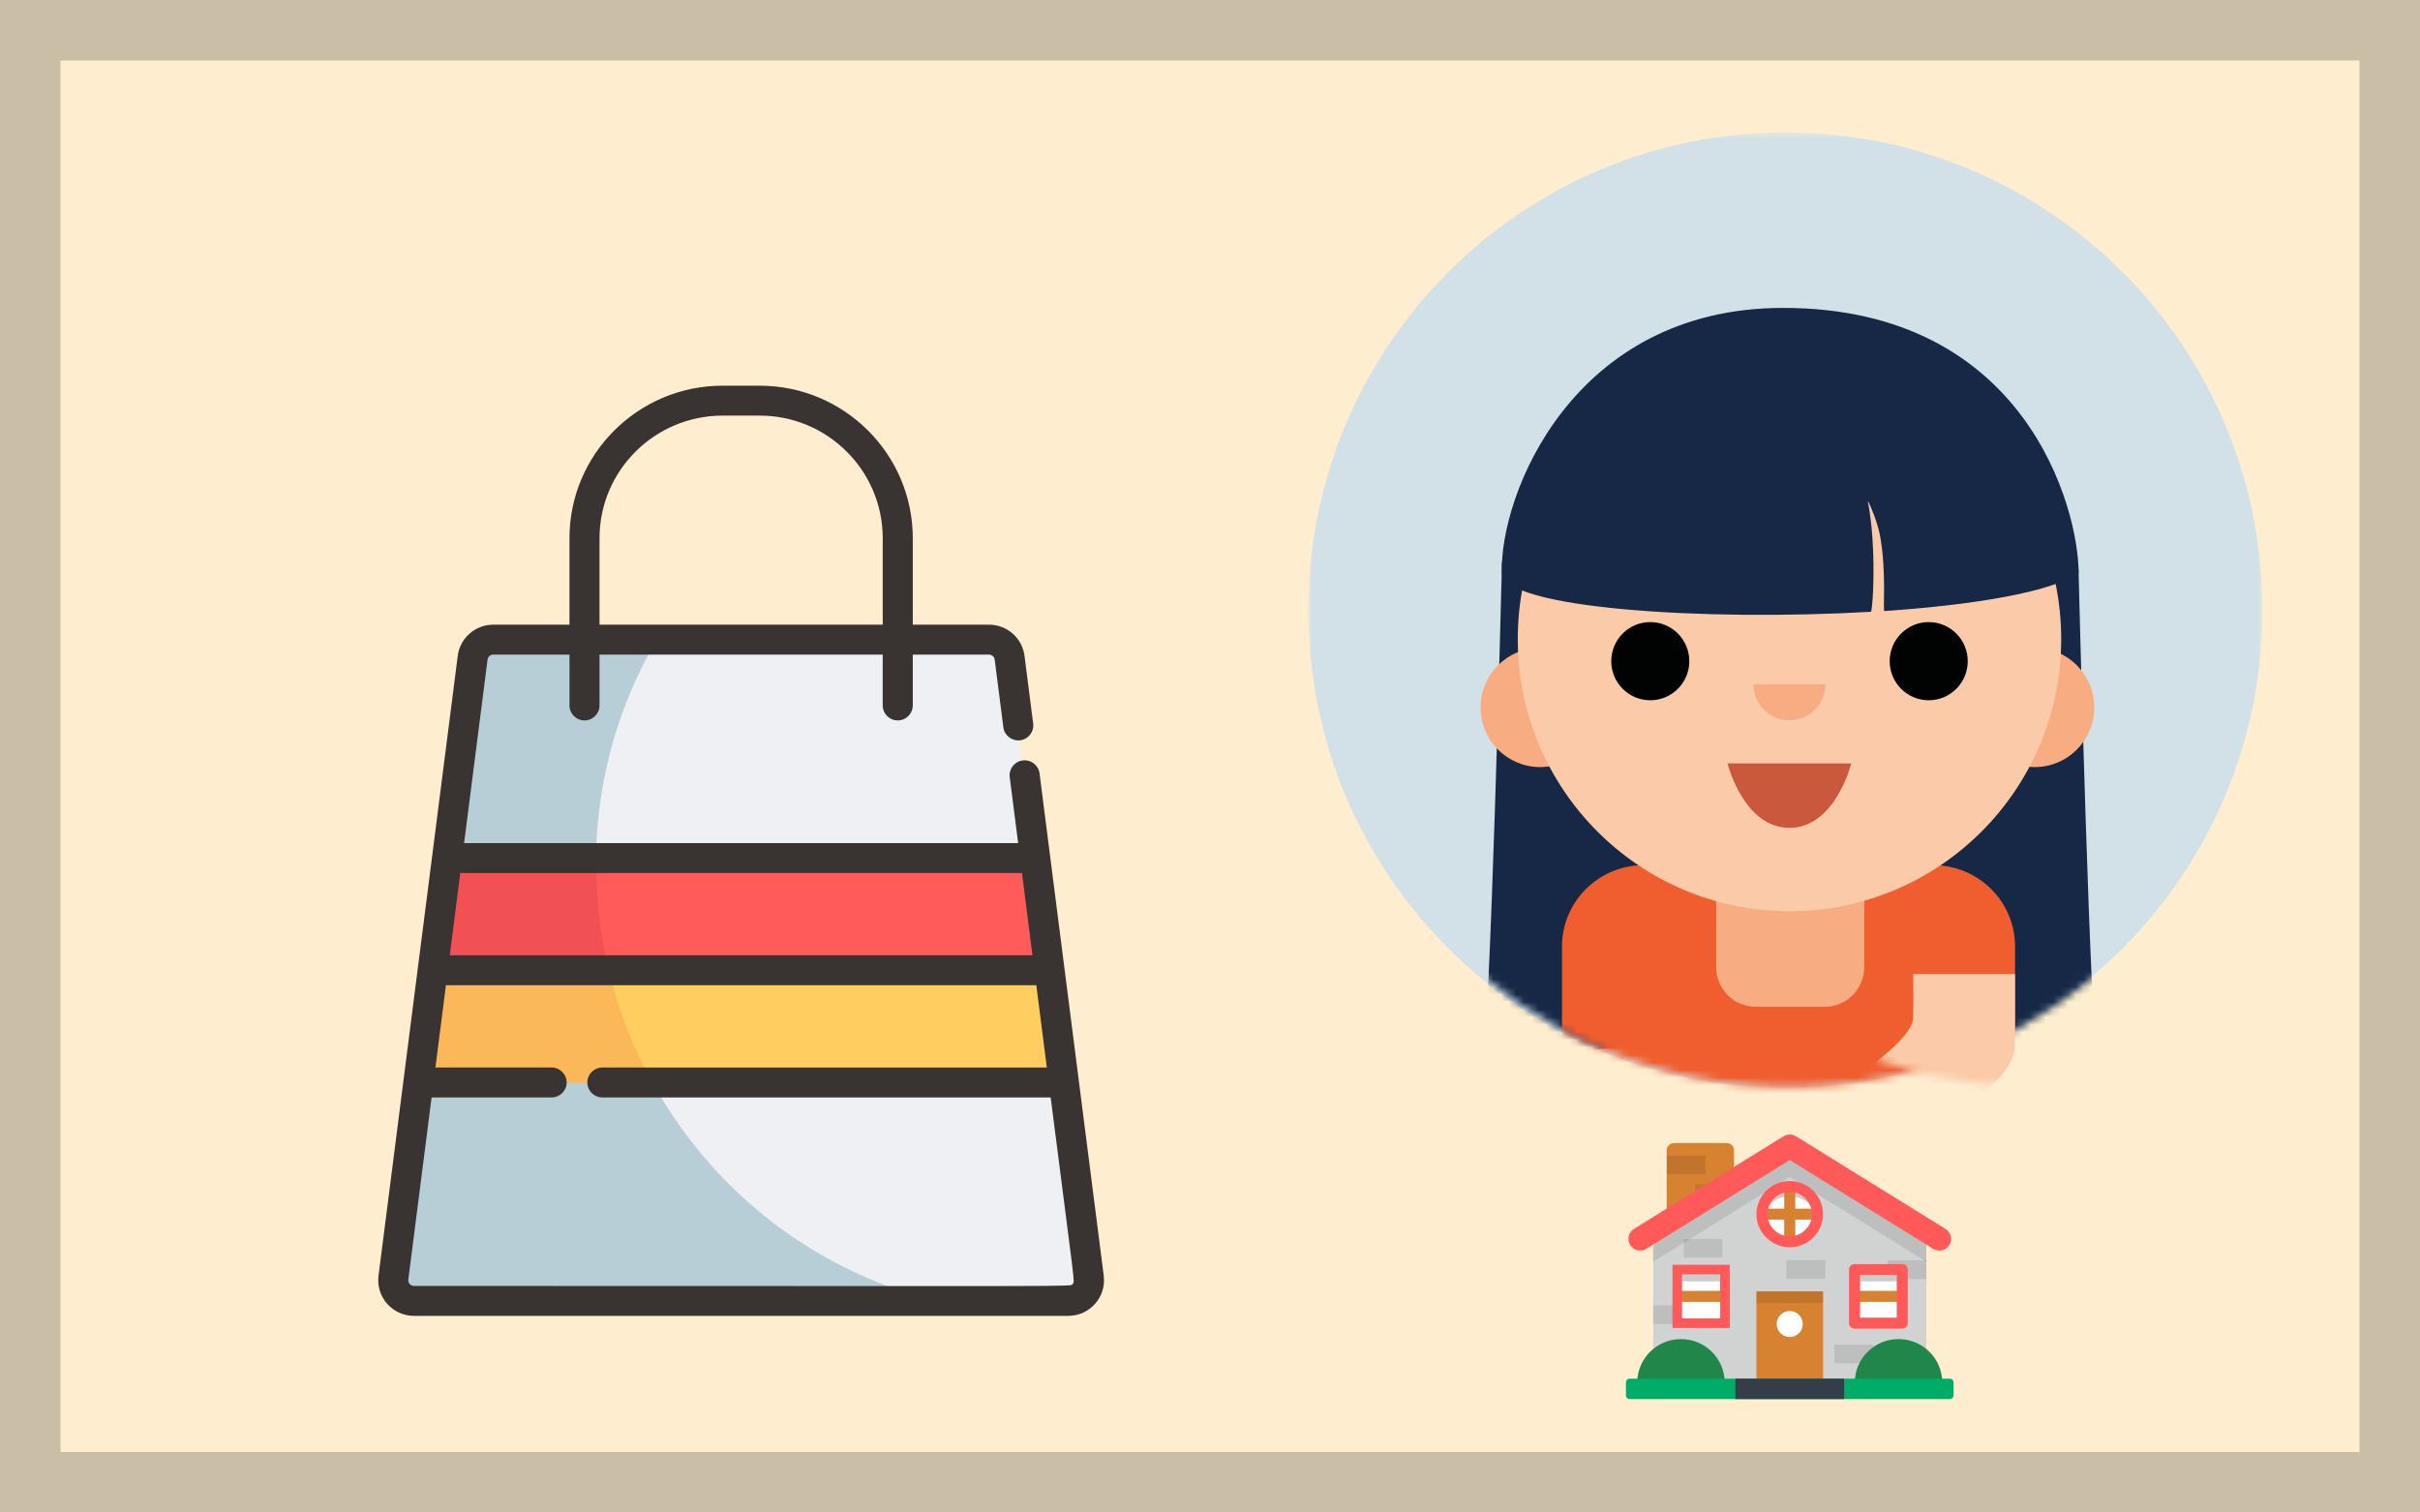 <?xml version="1.0" encoding="UTF-8"?>
<svg width="320px" height="200px" viewBox="0 0 320 200" version="1.1" xmlns="http://www.w3.org/2000/svg" xmlns:xlink="http://www.w3.org/1999/xlink">
    <!-- Generator: Sketch 51.2 (57519) - http://www.bohemiancoding.com/sketch -->
    <title>ZeroWasteAni_02_3</title>
    <desc>Created with Sketch.</desc>
    <defs>
        <polygon id="path-1" points="0 0.638 126.167 0.638 126.167 127.004 0 127.004"></polygon>
        <path d="M63.575,0.73 C28.569,0.73 0.191,29.153 0.191,64.213 C0.191,99.275 28.569,127.698 63.575,127.698 C98.582,127.698 126.959,99.275 126.959,64.213" id="path-3"></path>
        <path d="M63.575,0.73 C28.569,0.73 0.191,29.153 0.191,64.213 C0.191,99.275 28.569,127.698 63.575,127.698 C98.582,127.698 126.959,99.275 126.959,64.213 C126.959,29.153 98.582,0.73 63.575,0.73 Z" id="path-5"></path>
        <path d="M63.575,0.73 C28.569,0.73 0.191,29.153 0.191,64.213 C0.191,99.275 28.569,127.698 63.575,127.698 C98.582,127.698 126.959,99.275 126.959,64.213 C126.959,29.153 98.582,0.73 63.575,0.73 Z" id="path-7"></path>
        <path d="M63.575,0.73 C28.569,0.73 0.191,29.153 0.191,64.213 C0.191,99.275 28.569,127.698 63.575,127.698 C98.582,127.698 126.959,99.275 126.959,64.213" id="path-9"></path>
        <path d="M63.575,0.73 C28.569,0.73 0.191,29.153 0.191,64.213 C0.191,99.275 28.569,127.698 63.575,127.698 C98.582,127.698 126.959,99.275 126.959,64.213" id="path-11"></path>
        <path d="M63.575,0.73 C28.569,0.73 0.191,29.153 0.191,64.213 C0.191,99.275 28.569,127.698 63.575,127.698 C98.582,127.698 126.959,99.275 126.959,64.213" id="path-13"></path>
        <path d="M63.575,0.73 C28.569,0.73 0.191,29.153 0.191,64.213 C0.191,99.275 28.569,127.698 63.575,127.698 C98.582,127.698 126.959,99.275 126.959,64.213" id="path-15"></path>
        <path d="M63.575,0.73 C28.569,0.73 0.191,29.153 0.191,64.213 C0.191,99.275 28.569,127.698 63.575,127.698 C98.582,127.698 126.959,99.275 126.959,64.213" id="path-17"></path>
        <path d="M63.575,0.73 C28.569,0.73 0.191,29.153 0.191,64.213 C0.191,99.275 28.569,127.698 63.575,127.698 C98.582,127.698 126.959,99.275 126.959,64.213" id="path-19"></path>
        <path d="M63.575,0.73 C28.569,0.73 0.191,29.153 0.191,64.213 C0.191,99.275 28.569,127.698 63.575,127.698 C98.582,127.698 126.959,99.275 126.959,64.213" id="path-21"></path>
        <path d="M63.575,0.73 C28.569,0.73 0.191,29.153 0.191,64.213 C0.191,99.275 28.569,127.698 63.575,127.698 C98.582,127.698 126.959,99.275 126.959,64.213" id="path-23"></path>
        <path d="M63.575,0.73 C28.569,0.73 0.191,29.153 0.191,64.213 C0.191,99.275 28.569,127.698 63.575,127.698 C98.582,127.698 126.959,99.275 126.959,64.213" id="path-25"></path>
        <path d="M63.575,0.73 C28.569,0.73 0.191,29.153 0.191,64.213 C0.191,99.275 28.569,127.698 63.575,127.698 C98.582,127.698 126.959,99.275 126.959,64.213 C126.959,29.153 98.582,0.73 63.575,0.73 Z" id="path-27"></path>
    </defs>
    <g id="ZeroWasteAni_02_3" stroke="none" stroke-width="1" fill="none" fill-rule="evenodd">
        <rect fill="#FFFFFF" x="0" y="0" width="320" height="200"></rect>
        <rect id="Rectangle-22" fill="#FEEDCF" fill-rule="nonzero" x="0" y="0" width="320" height="200"></rect>
        <rect id="Rectangle-22-Copy" stroke-opacity="0.2" stroke="#000000" stroke-width="8" fill-opacity="0" fill="#FFFFFF" fill-rule="nonzero" x="4" y="4" width="312" height="192"></rect>
        <g id="Group" transform="translate(173, 16)">
            <g id="2">
                <g id="Group-3" transform="translate(0, 0.87)">
                    <mask id="mask-2" fill="white">
                        <use xlink:href="#path-1"></use>
                    </mask>
                    <g id="Clip-2"></g>
                    <path d="M126.167,63.82 C126.167,98.716 97.923,127.004 63.083,127.004 C28.243,127.004 -0,98.716 -0,63.82 C-0,28.926 28.243,0.638 63.083,0.638 C97.923,0.638 126.167,28.926 126.167,63.82" id="Fill-1" fill="#D1E1E7" mask="url(#mask-2)"></path>
                </g>
                <g id="Group-49" transform="translate(0, -0)">
                    <g id="Group-6">
                        <mask id="mask-4" fill="white">
                            <use xlink:href="#path-3"></use>
                        </mask>
                        <g id="Clip-5"></g>
                        <path d="M59.064,88.959 L68.191,88.959 C71.078,88.959 73.419,91.304 73.419,94.196 L73.419,111.891 C73.419,114.783 71.078,117.128 68.191,117.128 L59.064,117.128 C56.177,117.128 53.836,114.783 53.836,111.891 L53.836,94.196 C53.836,91.304 56.177,88.959 59.064,88.959" id="Fill-4" fill="#F7AC82" mask="url(#mask-4)"></path>
                    </g>
                    <g id="Group-9">
                        <mask id="mask-6" fill="white">
                            <use xlink:href="#path-5"></use>
                        </mask>
                        <g id="Clip-8"></g>
                        <path d="M25.61,58.295 C25.61,58.295 23.993,124.291 22.908,124.652 C21.823,125.015 47.495,120.669 55.449,122.479 C63.404,124.291 75.644,114.15 75.644,114.15 L85.195,82.479 L83.432,63.592 L61.572,40.286 L25.61,58.295 Z" id="Fill-7" fill="#162846" mask="url(#mask-6)"></path>
                    </g>
                    <g id="Group-12">
                        <mask id="mask-8" fill="white">
                            <use xlink:href="#path-7"></use>
                        </mask>
                        <g id="Clip-11"></g>
                        <path d="M101.844,59.22 C101.844,59.22 103.461,125.214 104.546,125.576 C105.63,125.938 79.959,121.592 72.004,123.404 C64.049,125.214 51.809,115.074 51.809,115.074 L42.259,83.404 L44.022,64.516 L65.882,41.21 L101.844,59.22 Z" id="Fill-10" fill="#162846" mask="url(#mask-8)"></path>
                    </g>
                    <g id="Group-15">
                        <mask id="mask-10" fill="white">
                            <use xlink:href="#path-9"></use>
                        </mask>
                        <g id="Clip-14"></g>
                        <path d="M82.62,136.146 L44.381,136.146 C38.398,136.146 33.547,131.331 33.547,125.393 L33.547,109.154 C33.547,103.215 38.398,98.4 44.381,98.4 L82.62,98.4 C88.602,98.4 93.453,103.215 93.453,109.154 L93.453,125.393 C93.453,131.331 88.602,136.146 82.62,136.146" id="Fill-13" fill="#F05E2F" mask="url(#mask-10)"></path>
                        <rect id="Rectangle-Copy" fill="#FBCBA9" fill-rule="nonzero" mask="url(#mask-10)" x="33.547" y="112" width="13.579" height="19.2"></rect>
                        <path d="M66.273,121.824 C66.273,117.944 66.273,114.936 66.273,112.8 L79.745,112.8 C79.706,115.113 79.706,117.043 79.745,118.588 C79.851,122.791 95.075,130.747 93.311,132.347 C91.546,133.947 90.571,137.08 82.301,133.801 C74.03,130.522 66.273,127.485 66.273,121.824 Z" id="Rectangle-Copy-2" fill="#FBCBA9" fill-rule="nonzero" mask="url(#mask-10)" transform="translate(79.863, 124.02) scale(-1, 1) translate(-79.863, -124.02) "></path>
                    </g>
                    <g id="Group-18">
                        <mask id="mask-12" fill="white">
                            <use xlink:href="#path-11"></use>
                        </mask>
                        <g id="Clip-17"></g>
                        <path d="M59.159,88.959 L68.286,88.959 C71.173,88.959 73.514,91.304 73.514,94.196 L73.514,111.891 C73.514,114.783 71.173,117.128 68.286,117.128 L59.159,117.128 C56.272,117.128 53.931,114.783 53.931,111.891 L53.931,94.196 C53.931,91.304 56.272,88.959 59.159,88.959" id="Fill-16" fill="#F7AC82" mask="url(#mask-12)"></path>
                    </g>
                    <g id="Group-21">
                        <mask id="mask-14" fill="white">
                            <use xlink:href="#path-13"></use>
                        </mask>
                        <g id="Clip-20"></g>
                        <path d="M38.527,77.547 C38.527,81.903 35.001,85.434 30.652,85.434 C26.303,85.434 22.777,81.903 22.777,77.547 C22.777,73.191 26.303,69.66 30.652,69.66 C35.001,69.66 38.527,73.191 38.527,77.547" id="Fill-19" fill="#F7AC82" mask="url(#mask-14)"></path>
                    </g>
                    <g id="Group-24">
                        <mask id="mask-16" fill="white">
                            <use xlink:href="#path-15"></use>
                        </mask>
                        <g id="Clip-23"></g>
                        <path d="M103.93,77.547 C103.93,81.903 100.404,85.434 96.055,85.434 C91.706,85.434 88.18,81.903 88.18,77.547 C88.18,73.191 91.706,69.66 96.055,69.66 C100.404,69.66 103.93,73.191 103.93,77.547" id="Fill-22" fill="#F7AC82" mask="url(#mask-16)"></path>
                    </g>
                    <g id="Group-27">
                        <mask id="mask-18" fill="white">
                            <use xlink:href="#path-17"></use>
                        </mask>
                        <g id="Clip-26"></g>
                        <path d="M99.556,68.505 C99.556,88.379 83.471,104.49 63.627,104.49 C43.784,104.49 27.698,88.379 27.698,68.505 C27.698,48.63 43.784,32.519 63.627,32.519 C83.471,32.519 99.556,48.63 99.556,68.505" id="Fill-25" fill="#FBCBA9" mask="url(#mask-18)"></path>
                    </g>
                    <g id="Group-30">
                        <mask id="mask-20" fill="white">
                            <use xlink:href="#path-19"></use>
                        </mask>
                        <g id="Clip-29"></g>
                        <path d="M50.38,71.429 C50.38,74.284 48.07,76.599 45.219,76.599 C42.368,76.599 40.057,74.284 40.057,71.429 C40.057,68.575 42.368,66.259 45.219,66.259 C48.07,66.259 50.38,68.575 50.38,71.429" id="Fill-28" fill="#010202" mask="url(#mask-20)"></path>
                    </g>
                    <g id="Group-33">
                        <mask id="mask-22" fill="white">
                            <use xlink:href="#path-21"></use>
                        </mask>
                        <g id="Clip-32"></g>
                        <path d="M87.198,71.429 C87.198,74.284 84.886,76.599 82.036,76.599 C79.186,76.599 76.875,74.284 76.875,71.429 C76.875,68.575 79.186,66.259 82.036,66.259 C84.886,66.259 87.198,68.575 87.198,71.429" id="Fill-31" fill="#010202" mask="url(#mask-22)"></path>
                    </g>
                    <g id="Group-36">
                        <mask id="mask-24" fill="white">
                            <use xlink:href="#path-23"></use>
                        </mask>
                        <g id="Clip-35"></g>
                        <path d="M63.615,79.25 C60.984,79.25 58.851,77.113 58.851,74.478 L68.38,74.478 C68.38,77.113 66.246,79.25 63.615,79.25" id="Fill-34" fill="#F7AC82" mask="url(#mask-24)"></path>
                    </g>
                    <g id="Group-39">
                        <mask id="mask-26" fill="white">
                            <use xlink:href="#path-25"></use>
                        </mask>
                        <g id="Clip-38"></g>
                        <path d="M55.436,84.946 L71.794,84.946 C71.794,84.946 69.7,93.465 63.615,93.465 C57.53,93.465 55.436,84.946 55.436,84.946" id="Fill-37" fill="#CA583C" mask="url(#mask-26)"></path>
                    </g>
                    <g id="Group-42">
                        <mask id="mask-28" fill="white">
                            <use xlink:href="#path-27"></use>
                        </mask>
                        <g id="Clip-41"></g>
                        <path d="M25.598,59.745 C25.263,49.61 34.862,24.715 62.789,24.715 C94.934,24.715 101.859,51.334 101.859,59.745 C98.353,62.293 87.903,64.003 76.177,64.8 C75.948,64.816 76.469,59.745 75.626,54.978 C75.291,53.081 74.324,50.853 74.076,50.387 C73.797,49.862 74.327,51.237 74.601,55.235 C74.936,60.137 74.568,64.888 74.392,64.898 C52.379,66.174 25.753,64.456 25.598,59.745 Z" id="Fill-40" fill="#162846" mask="url(#mask-28)"></path>
                    </g>
                </g>
            </g>
        </g>
        <g id="house-copy-2" transform="translate(215, 150)">
            <path d="M14.293,12.116 C14.293,12.648 13.855,13.083 13.32,13.083 L6.362,13.083 C5.826,13.083 5.388,12.648 5.388,12.116 L5.388,2.117 C5.388,1.585 5.826,1.15 6.362,1.15 L13.32,1.15 C13.855,1.15 14.293,1.585 14.293,2.117 L14.293,12.116 L14.293,12.116 Z" id="Shape" fill="#D68231"></path>
            <rect id="Rectangle-path" fill="#000000" opacity="0.1" x="5.388" y="2.812" width="5.135" height="2.457"></rect>
            <rect id="Rectangle-path" fill="#000000" opacity="0.1" x="9.157" y="6.603" width="5.135" height="2.457"></rect>
            <polygon id="Shape" fill="#D1D3D3" points="3.603 12.775 3.603 32.821 39.721 32.821 39.721 12.775 21.662 1.569"></polygon>
            <polygon id="Shape" fill="#000000" opacity="0.1" points="21.662 1.569 3.603 12.775 3.603 16.839 21.662 5.633 39.721 16.839 39.721 12.775"></polygon>
            <rect id="Rectangle-path" fill="#000000" opacity="0.1" x="34.585" y="16.661" width="5.135" height="2.457"></rect>
            <rect id="Rectangle-path" fill="#000000" opacity="0.1" x="27.559" y="27.813" width="5.135" height="2.457"></rect>
            <rect id="Rectangle-path" fill="#000000" opacity="0.1" x="21.222" y="16.622" width="5.135" height="2.457"></rect>
            <rect id="Rectangle-path" fill="#000000" opacity="0.1" x="3.603" y="22.618" width="5.135" height="2.457"></rect>
            <rect id="Rectangle-path" fill="#000000" opacity="0.1" x="7.636" y="13.819" width="5.135" height="2.457"></rect>
            <rect id="Rectangle-path" fill="#D68231" x="17.251" y="20.756" width="8.821" height="12.065"></rect>
            <ellipse id="Oval" fill="#FFFFFF" cx="21.661" cy="25.081" rx="1.728" ry="1.718"></ellipse>
            <ellipse id="Oval" fill="#FFFFFF" cx="21.661" cy="10.55" rx="3.674" ry="3.653"></ellipse>
            <path d="M21.661,6.897 C19.632,6.897 17.987,8.532 17.987,10.55 C17.987,10.77 18.008,10.986 18.046,11.195 C18.352,9.485 19.854,8.187 21.661,8.187 C23.469,8.187 24.971,9.485 25.277,11.195 C25.315,10.986 25.335,10.77 25.335,10.55 C25.335,8.532 23.69,6.897 21.661,6.897 L21.661,6.897 Z" id="Shape" fill="#000000" opacity="0.2"></path>
            <polygon id="Shape" fill="#D68231" points="25.335 9.824 22.391 9.824 22.391 6.897 20.931 6.897 20.931 9.824 17.987 9.824 17.987 11.276 20.931 11.276 20.931 14.203 22.391 14.203 22.391 11.276 25.335 11.276"></polygon>
            <path d="M21.661,14.929 C19.233,14.929 17.257,12.964 17.257,10.55 C17.257,8.136 19.233,6.171 21.661,6.171 C24.09,6.171 26.065,8.136 26.065,10.55 C26.065,12.964 24.09,14.929 21.661,14.929 L21.661,14.929 Z M21.661,7.623 C20.038,7.623 18.717,8.936 18.717,10.55 C18.717,12.164 20.038,13.477 21.661,13.477 C23.285,13.477 24.605,12.164 24.605,10.55 C24.605,8.936 23.285,7.623 21.661,7.623 L21.661,7.623 Z" id="Shape" fill="#FF5959"></path>
            <rect id="Rectangle-path" fill="#000000" opacity="0.1" x="17.251" y="20.756" width="8.821" height="1.525"></rect>
            <rect id="Rectangle-path" fill="#FFFFFF" x="6.785" y="17.876" width="6.312" height="7.093"></rect>
            <rect id="Rectangle-path" fill="#000000" opacity="0.2" x="6.785" y="17.876" width="6.312" height="1.564"></rect>
            <rect id="Rectangle-path" fill="#D68231" x="6.785" y="20.696" width="6.312" height="1.451"></rect>
            <path d="M7.419,24.337 L12.462,24.337 L12.462,18.507 L7.419,18.507 L7.419,24.337 Z M13.731,17.245 L13.731,25.599 L6.15,25.599 L6.15,17.245 L13.731,17.245 Z" id="Rectangle-path" fill="#FF5959" fill-rule="nonzero"></path>
            <rect id="Rectangle-path" fill="#FFFFFF" x="30.228" y="17.876" width="6.312" height="7.093"></rect>
            <rect id="Rectangle-path" fill="#000000" opacity="0.2" x="30.228" y="17.876" width="6.312" height="1.564"></rect>
            <rect id="Rectangle-path" fill="#D68231" x="30.228" y="20.696" width="6.312" height="1.451"></rect>
            <path d="M36.539,25.694 L30.228,25.694 C29.825,25.694 29.498,25.369 29.498,24.968 L29.498,17.876 C29.498,17.475 29.825,17.15 30.228,17.15 L36.539,17.15 C36.942,17.15 37.269,17.475 37.269,17.876 L37.269,24.968 C37.269,25.369 36.942,25.694 36.539,25.694 L36.539,25.694 Z M30.957,24.243 L35.809,24.243 L35.809,18.601 L30.957,18.601 L30.957,24.243 L30.957,24.243 Z" id="Shape" fill="#FF5959"></path>
            <path d="M41.827,32.821 C41.827,29.646 39.239,27.072 36.045,27.072 C32.852,27.072 30.263,29.646 30.263,32.821 L41.827,32.821 L41.827,32.821 Z" id="Shape" fill="#218649"></path>
            <path d="M1.495,32.821 C1.495,29.646 4.084,27.072 7.277,27.072 C10.471,27.072 13.059,29.646 13.059,32.821 L1.495,32.821 L1.495,32.821 Z" id="Shape" fill="#218649"></path>
            <path d="M43.323,34.517 C43.323,34.783 43.107,35 42.843,35 L0.48,35 C0.216,35 0,34.783 0,34.517 L0,32.79 C0,32.525 0.216,32.308 0.48,32.308 L42.843,32.308 C43.107,32.308 43.323,32.525 43.323,32.79 L43.323,34.517 L43.323,34.517 L43.323,34.517 Z" id="Shape" fill="#00AD68"></path>
            <rect id="Rectangle-path" fill="#333E48" x="14.473" y="32.308" width="14.376" height="2.692"></rect>
            <path d="M41.437,15.367 C41.155,15.367 40.871,15.291 40.615,15.132 L21.662,3.393 L2.708,15.132 C1.979,15.585 1.018,15.363 0.564,14.637 C0.109,13.911 0.332,12.957 1.062,12.504 L20.838,0.255 C21.342,-0.057 21.981,-0.057 22.485,0.255 L42.261,12.504 C42.991,12.957 43.215,13.911 42.76,14.637 C42.465,15.108 41.956,15.367 41.437,15.367 L41.437,15.367 Z" id="Shape" fill="#FF5959"></path>
        </g>
        <g id="bag" opacity="0.9" transform="translate(50, 51)" fill-rule="nonzero">
            <path d="M93.861,117.889 C92.828,109.804 84.396,43.83 83.41,36.12 C83.236,34.759 82.073,33.738 80.696,33.738 L15.304,33.738 C13.927,33.738 12.763,34.759 12.589,36.12 L2.139,117.889 C1.931,119.516 3.207,120.958 4.854,120.958 L91.146,120.958 C92.793,120.958 94.069,119.516 93.861,117.889 Z" id="Shape" fill="#ECF1F8"></path>
            <path d="M36.731,33.738 L15.304,33.738 C13.927,33.738 12.763,34.759 12.589,36.12 L2.139,117.889 C1.931,119.516 3.207,120.958 4.854,120.958 L73.245,120.958 C35.292,110.897 17.249,67.561 36.731,33.738 Z" id="Shape" fill="#AFCBD8"></path>
            <polyline id="Shape" fill="#FFCA54" points="29.698 92.149 90.571 92.149 88.679 77.349 7.32 77.349 5.429 92.149 23.005 92.149"></polyline>
            <path d="M7.32,77.349 L5.429,92.149 L36.267,92.149 C33.716,87.553 31.756,82.585 30.491,77.349 L7.32,77.349 Z" id="Shape" fill="#F9B24B"></path>
            <polygon id="Shape" fill="#FF4B4E" points="7.32 77.349 88.679 77.349 86.788 62.548 9.212 62.548"></polygon>
            <path d="M28.837,62.548 L9.212,62.548 C9.175,62.841 7.357,77.066 7.32,77.349 L30.491,77.349 C29.348,72.618 28.771,67.689 28.837,62.548 Z" id="Shape" fill="#EF3F48"></path>
            <path d="M95.948,117.694 C95.694,115.707 87.712,53.254 87.459,51.267 C87.32,50.183 86.326,49.419 85.237,49.554 C84.149,49.692 83.379,50.683 83.517,51.767 L84.631,60.484 L11.369,60.484 L14.47,36.217 C14.518,35.842 14.841,35.558 15.221,35.558 L25.303,35.558 L25.303,42.285 C25.303,43.377 26.192,44.263 27.289,44.263 C28.386,44.263 29.276,43.377 29.276,42.285 L29.276,35.558 L66.724,35.558 L66.724,42.285 C66.724,43.377 67.613,44.263 68.71,44.263 C69.807,44.263 70.697,43.377 70.697,42.285 L70.697,35.558 L80.779,35.558 C81.159,35.558 81.482,35.842 81.53,36.217 L82.675,45.177 C82.813,46.26 83.808,47.024 84.896,46.889 C85.984,46.752 86.754,45.761 86.616,44.677 L85.471,35.717 C85.171,33.37 83.154,31.601 80.779,31.601 L70.697,31.601 L70.697,20.164 C70.697,9.045 61.614,0 50.451,0 L45.549,0 C34.385,0 25.303,9.045 25.303,20.164 L25.303,31.601 L15.221,31.601 C12.846,31.601 10.829,33.371 10.529,35.718 C10.392,36.79 0.103,117.29 0.052,117.694 C-0.308,120.508 1.897,123 4.744,123 L91.255,123 C94.104,123 96.307,120.507 95.948,117.694 Z M29.276,20.164 C29.276,11.228 36.576,3.957 45.549,3.957 L50.451,3.957 C59.424,3.957 66.724,11.228 66.724,20.164 L66.724,31.601 L29.276,31.601 L29.276,20.164 Z M85.137,64.441 C85.264,65.434 86.402,74.339 86.528,75.322 L9.472,75.322 L10.863,64.441 L85.137,64.441 Z M91.824,118.787 C91.484,119.173 96.233,119.043 4.744,119.043 C4.292,119.043 3.935,118.647 3.993,118.194 L7.07,94.117 L22.942,94.117 C24.039,94.117 24.928,93.231 24.928,92.139 C24.928,91.046 24.039,90.16 22.942,90.16 L7.576,90.16 C7.894,87.669 8.661,81.667 8.967,79.279 L87.033,79.279 L88.424,90.16 L29.652,90.16 C28.555,90.16 27.665,91.046 27.665,92.139 C27.665,93.231 28.555,94.117 29.652,94.117 L88.93,94.117 C92.255,120.134 92.147,118.421 91.824,118.787 Z" id="Shape" fill="#231F20"></path>
        </g>
    </g>
</svg>